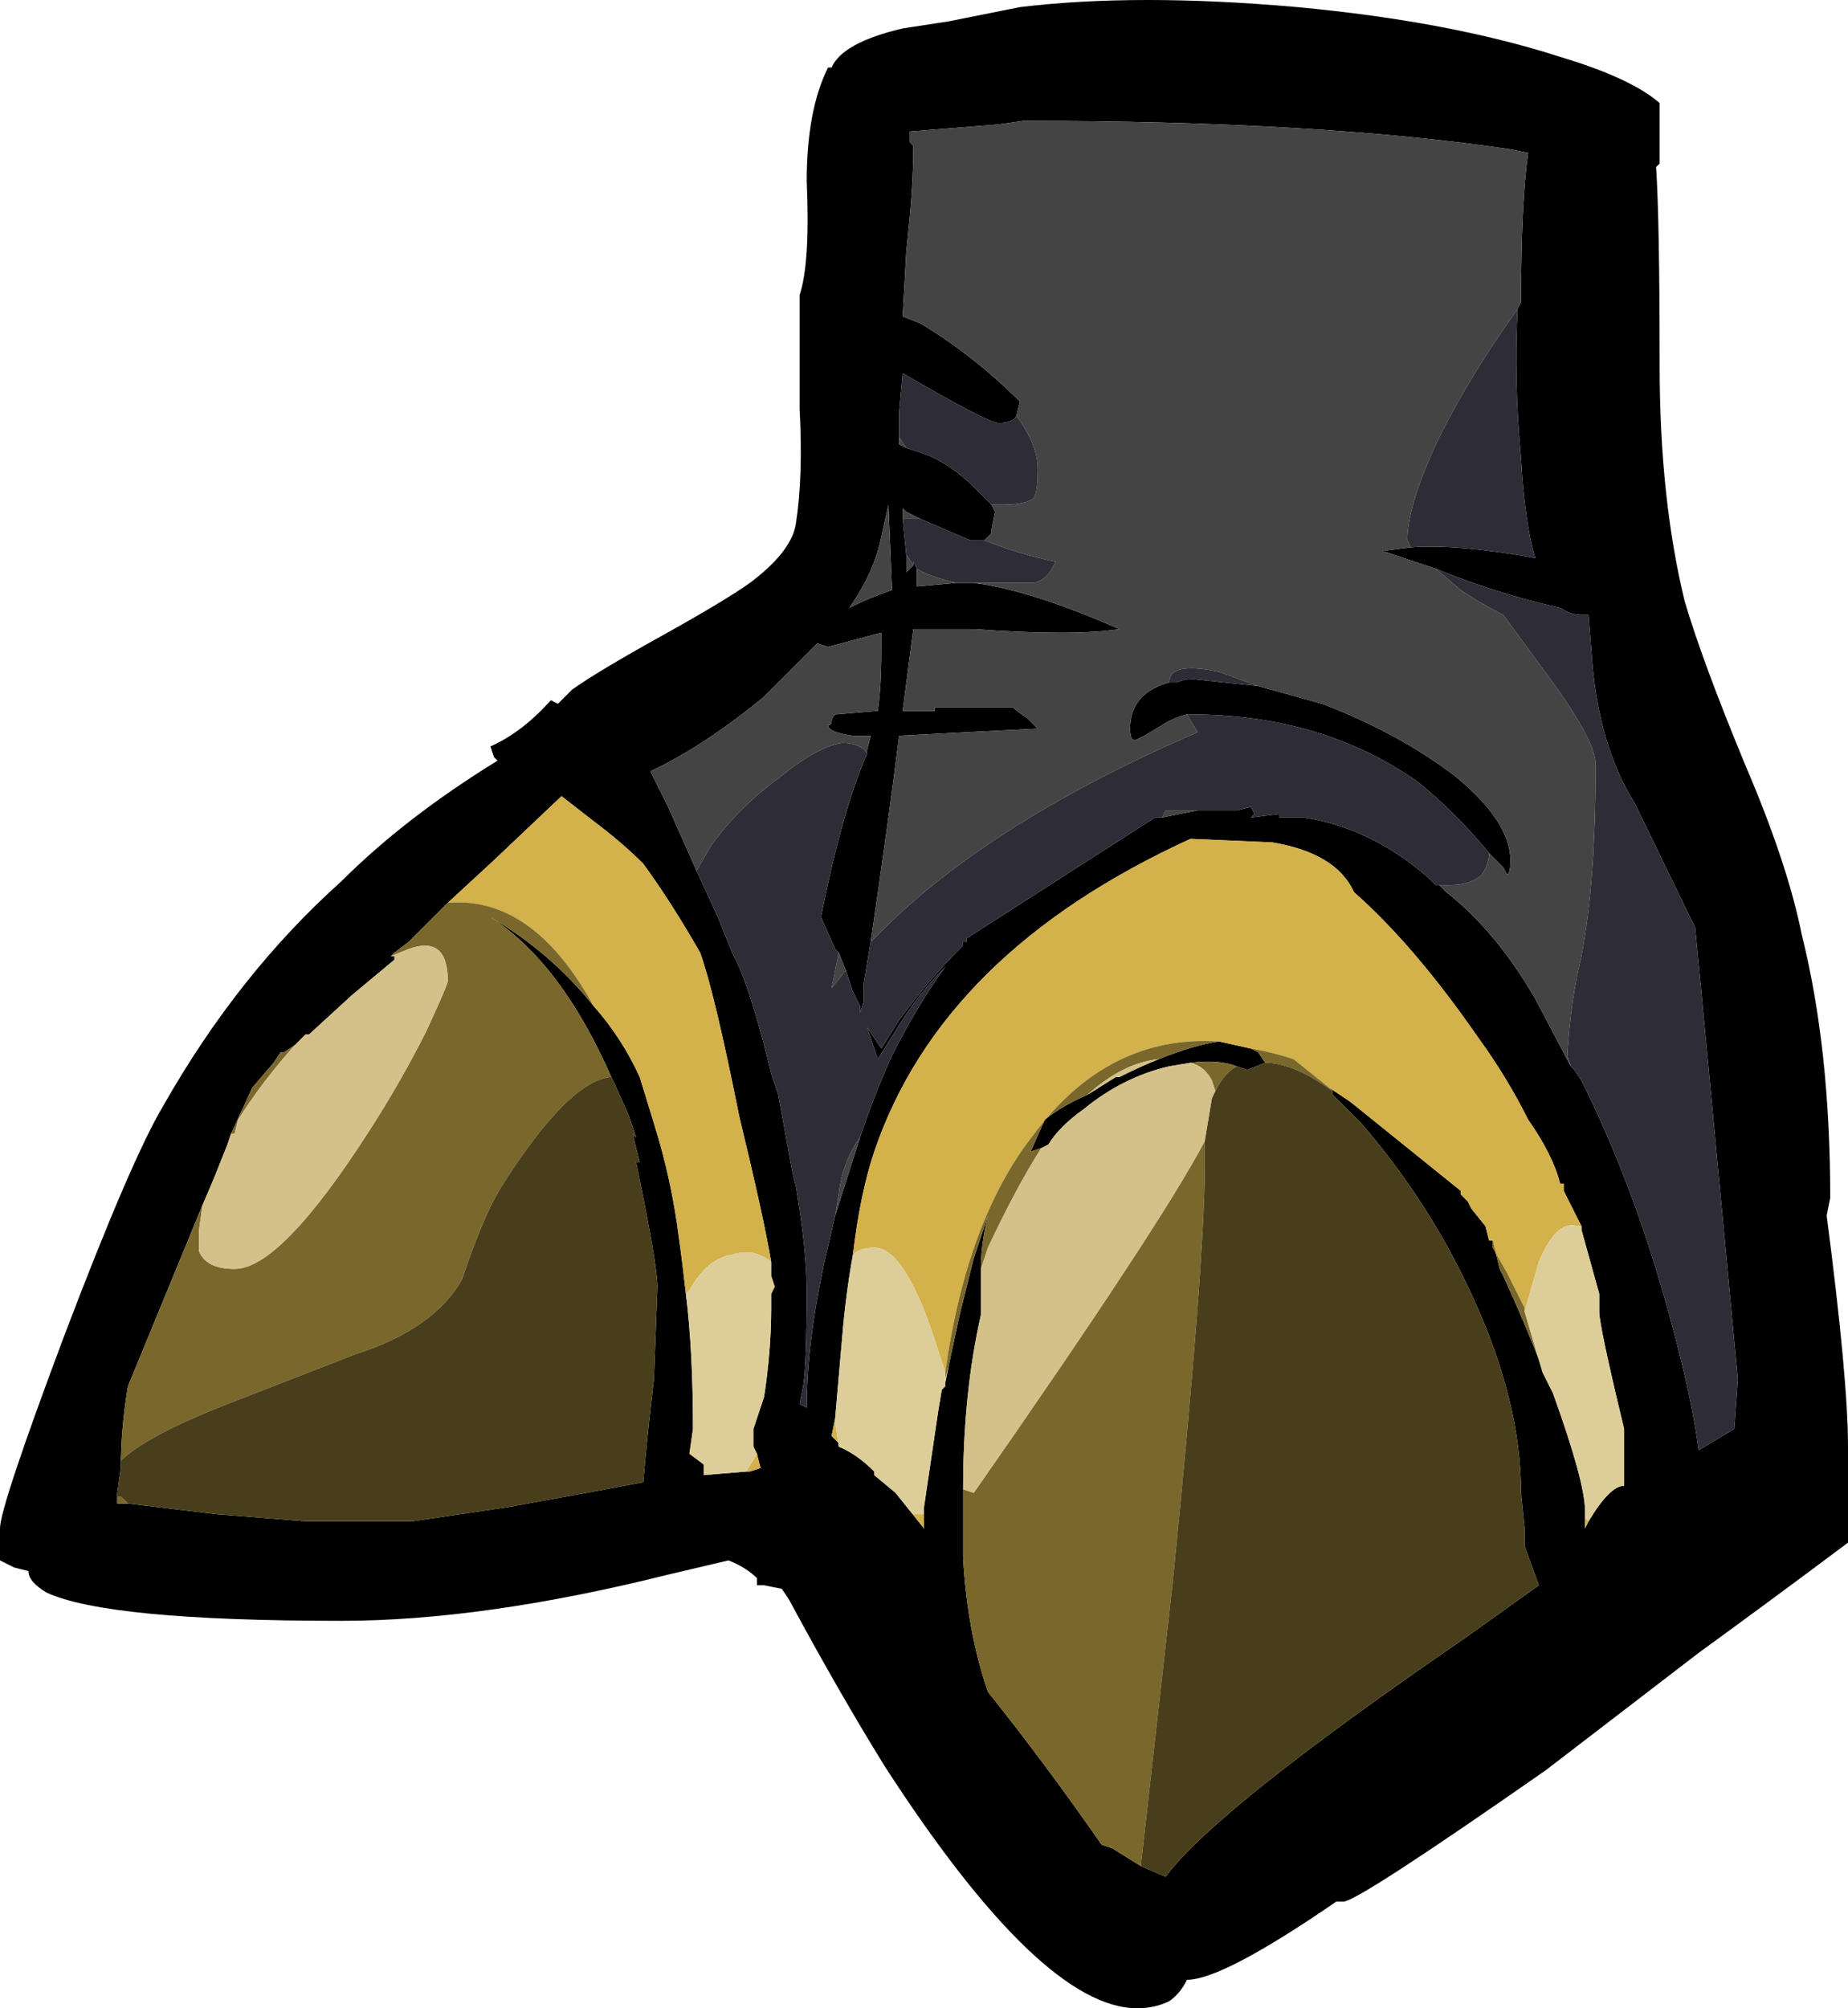 <?xml version="1.0" encoding="UTF-8" standalone="no"?>
<svg xmlns:ffdec="https://www.free-decompiler.com/flash" xmlns:xlink="http://www.w3.org/1999/xlink" ffdec:objectType="frame" height="197.75px" width="182.0px" xmlns="http://www.w3.org/2000/svg">
  <g transform="matrix(1.0, 0.0, 0.0, 1.0, 99.4, 75.95)">
    <use ffdec:characterId="1155" height="28.25" transform="matrix(7.0, 0.0, 0.0, 7.0, -99.4, -75.95)" width="26.0" xlink:href="#shape0"/>
  </g>
  <defs>
    <g id="shape0" transform="matrix(1.0, 0.0, 0.0, 1.0, 14.2, 10.85)">
      <path d="M9.1 -8.5 Q9.15 -7.75 9.15 -5.7 9.15 -3.85 9.5 -2.4 9.75 -1.55 10.35 -0.1 10.95 1.3 11.15 2.3 11.55 3.9 11.55 6.0 L11.5 6.25 Q11.8 8.55 11.8 9.5 L11.8 10.85 Q10.8 11.6 9.7 12.4 L7.55 14.05 Q4.9 15.9 4.7 15.9 L4.6 15.9 Q3.0 17.0 2.5 17.0 2.4 17.2 2.25 17.3 2.05 17.4 1.8 17.4 0.45 17.4 -1.75 14.0 -2.4 12.95 -3.1 11.65 L-3.2 11.5 -3.45 11.45 -3.55 11.45 -3.55 11.35 Q-3.7 11.2 -3.95 11.1 L-4.8 11.3 Q-7.4 11.95 -9.4 11.95 -12.7 11.95 -13.55 11.55 -13.8 11.4 -13.8 11.25 L-14.0 11.2 -14.2 11.1 -14.2 10.65 Q-14.2 10.35 -13.3 7.95 -12.35 5.45 -11.9 4.7 -10.85 2.85 -9.4 1.55 -8.5 0.65 -7.2 -0.15 L-7.25 -0.2 -7.3 -0.35 Q-6.85 -0.55 -6.45 -1.0 L-6.35 -0.95 -6.15 -1.15 Q-5.8 -1.4 -4.9 -1.9 -4.0 -2.4 -3.65 -2.65 -3.05 -3.1 -3.0 -3.5 -2.9 -4.15 -2.95 -5.1 L-2.95 -6.7 Q-2.8 -7.15 -2.85 -8.3 -2.85 -9.3 -2.55 -9.9 L-2.5 -9.9 Q-2.35 -10.25 -1.5 -10.45 L-0.85 -10.55 0.15 -10.75 Q1.8 -10.95 4.05 -10.75 6.2 -10.55 7.75 -10.05 8.75 -9.75 9.15 -9.4 L9.15 -8.55 9.1 -8.5 M7.15 -6.5 L7.2 -6.6 Q7.2 -8.0 7.3 -8.7 L7.05 -8.75 Q4.35 -9.15 0.2 -9.15 L-0.15 -9.1 -1.4 -9.0 -1.4 -8.85 -1.35 -8.8 -1.35 -8.75 Q-1.35 -8.35 -1.4 -7.8 L-1.45 -7.3 -1.5 -6.4 -1.25 -6.3 Q-0.5 -5.85 0.15 -5.2 L0.1 -5.0 Q0.05 -4.9 -0.15 -4.9 -0.3 -4.9 -1.5 -5.6 L-1.55 -5.05 -1.55 -4.7 -1.55 -4.6 -1.45 -4.55 -1.15 -4.45 Q-0.8 -4.3 -0.5 -4.0 L-0.25 -3.75 -0.2 -3.65 -0.25 -3.4 -0.25 -3.35 -0.35 -3.25 -0.55 -3.25 -1.25 -3.55 -1.45 -3.65 -1.5 -3.7 -1.5 -3.55 -1.45 -3.05 -1.45 -2.8 -1.35 -2.9 -1.35 -2.95 -1.3 -2.85 -1.3 -2.6 -0.75 -2.65 -0.5 -2.65 Q0.3 -2.55 1.55 -2.0 0.9 -1.9 -0.5 -2.0 -0.95 -2.0 -1.35 -2.0 L-1.5 -0.85 -1.05 -0.85 -1.05 -0.9 0.05 -0.9 Q0.1 -0.85 0.25 -0.75 L0.4 -0.6 -0.6 -0.55 -1.55 -0.5 Q-1.7 0.7 -1.95 2.4 L-2.05 3.0 -2.05 3.25 -2.1 3.4 -2.1 3.3 -2.2 3.1 -2.3 2.8 -2.4 2.55 -2.45 2.5 -2.65 2.05 Q-2.35 0.55 -2.0 -0.25 L-2.0 -0.3 -1.95 -0.5 -2.2 -0.5 Q-2.55 -0.55 -2.55 -0.65 -2.5 -0.65 -2.5 -0.7 -2.5 -0.75 -2.45 -0.8 L-1.85 -0.85 Q-1.8 -1.2 -1.8 -1.7 L-1.8 -1.95 -2.55 -1.75 -2.7 -1.8 -3.45 -1.05 Q-4.3 -0.35 -5.05 0.0 L-4.8 0.5 -4.4 1.4 -4.1 2.05 -3.9 2.55 Q-3.65 3.0 -3.35 4.25 L-3.25 4.55 -3.05 5.65 -3.0 5.85 Q-2.85 6.75 -2.85 7.3 -2.85 8.35 -2.9 8.65 L-2.95 8.9 -2.85 8.95 Q-2.85 8.05 -2.6 6.9 L-2.45 6.25 -2.1 5.15 Q-1.9 4.55 -1.65 4.0 -1.3 3.3 -0.9 2.75 -1.3 3.15 -1.6 3.65 L-1.85 4.05 -2.0 3.6 -1.8 3.9 -1.55 3.5 Q-1.15 2.95 -0.7 2.5 L-0.65 2.45 -0.65 2.4 -0.6 2.4 -0.6 2.35 2.05 0.65 2.15 0.65 2.65 0.55 3.2 0.55 3.4 0.5 3.45 0.6 3.4 0.65 3.8 0.6 3.8 0.65 4.15 0.65 Q5.1 0.8 5.9 1.5 L6.0 1.6 6.05 1.6 6.15 1.7 Q6.85 2.25 7.4 3.2 L7.9 4.15 7.95 4.2 8.05 4.35 Q8.8 5.85 9.3 7.7 9.6 8.8 9.7 9.55 L10.2 9.25 10.25 8.55 9.85 4.3 9.65 2.2 8.8 0.45 Q8.3 -0.35 8.2 -1.55 L8.15 -2.2 8.05 -2.2 Q7.9 -2.2 7.75 -2.3 6.85 -2.5 6.0 -2.85 L5.25 -3.1 5.65 -3.15 Q6.3 -3.2 7.4 -3.0 7.25 -3.5 7.2 -4.4 7.1 -5.45 7.15 -6.5 M2.5 -0.8 Q2.3 -0.75 2.15 -0.65 L1.9 -0.5 1.8 -0.45 Q1.7 -0.4 1.7 -0.6 1.7 -1.1 2.25 -1.25 L2.35 -1.25 2.5 -1.3 2.55 -1.3 3.5 -1.2 4.4 -0.95 Q5.45 -0.55 6.25 0.05 7.05 0.7 7.05 1.25 7.05 1.45 7.0 1.45 L6.95 1.35 6.75 1.15 Q6.3 0.6 5.75 0.15 4.4 -0.8 2.55 -0.8 L2.5 -0.8 M4.5 4.45 L4.8 4.65 6.35 5.9 6.35 5.95 6.45 6.05 6.5 6.15 6.7 6.4 6.75 6.6 6.8 6.6 6.9 7.0 6.95 7.1 Q7.25 7.75 7.5 8.4 L7.5 8.45 7.65 8.75 Q8.1 10.0 8.1 10.4 L8.1 10.5 8.1 10.65 8.15 10.55 Q8.45 10.05 8.65 10.05 L8.65 9.25 Q8.3 7.8 8.3 7.6 L8.3 7.35 8.05 6.45 8.05 6.4 7.8 5.9 7.8 5.8 7.75 5.8 Q7.65 5.4 7.3 4.9 7.0 4.3 6.6 3.75 5.7 2.45 4.85 1.7 4.6 1.15 3.7 1.0 L2.55 0.95 Q-0.95 2.55 -1.9 5.35 -2.1 5.95 -2.2 6.8 -2.3 7.35 -2.35 7.95 L-2.45 9.1 -2.5 9.35 -2.4 9.45 -2.4 9.5 Q-2.15 9.6 -1.9 9.85 L-1.9 9.9 -1.6 10.15 -1.4 10.4 -1.2 10.65 -1.2 10.45 -1.2 10.35 -1.0 9.0 -0.95 8.7 -0.9 8.65 -0.9 8.6 -0.85 8.35 -0.7 7.65 -0.5 6.85 -0.3 6.25 Q-0.4 6.65 -0.4 7.0 L-0.4 7.65 Q-0.65 8.75 -0.65 10.1 L-0.65 11.05 Q-0.6 12.0 -0.35 12.8 L-0.3 12.95 Q0.5 13.95 1.3 15.1 L1.45 15.15 1.85 15.4 2.2 15.55 Q2.9 14.6 6.4 12.2 L7.45 11.45 7.25 10.9 7.25 10.65 7.2 10.15 Q7.2 8.85 6.5 7.35 5.9 6.05 4.95 4.95 L4.55 4.55 4.55 4.5 4.5 4.45 M2.95 3.8 L3.4 3.9 3.5 3.95 3.6 4.1 3.35 4.2 3.2 4.15 Q2.95 4.05 2.55 4.1 L2.25 4.15 Q1.6 4.3 1.05 4.75 0.7 5.0 0.55 5.25 L0.45 5.3 0.3 5.35 0.5 4.9 Q0.75 4.7 1.1 4.55 L1.5 4.3 1.55 4.3 Q1.85 4.15 2.1 4.05 2.6 3.85 2.95 3.8 M-1.7 -3.75 L-1.8 -3.3 Q-1.9 -2.8 -2.25 -2.3 -1.95 -2.45 -1.65 -2.55 L-1.7 -3.75 M-3.35 6.9 Q-3.45 6.3 -3.8 4.85 -4.15 3.1 -4.35 2.55 -4.75 1.85 -5.15 1.3 -5.45 1.0 -5.85 0.7 L-6.3 0.35 -7.25 1.25 -7.9 1.85 -8.45 2.4 -8.65 2.55 -8.7 2.6 -8.65 2.6 -8.65 2.65 -9.25 3.15 -9.85 3.7 -9.9 3.7 -10.05 3.85 -10.2 3.95 -10.25 3.95 -10.35 4.1 -10.65 4.45 -10.95 5.1 -11.0 5.25 -11.2 5.75 -11.35 6.1 -12.4 8.65 Q-12.5 9.25 -12.5 9.8 L-12.55 10.15 -12.55 10.2 -12.55 10.3 -12.4 10.3 -11.15 10.45 -9.9 10.55 -8.4 10.55 -7.05 10.35 -5.95 10.15 -5.15 10.0 Q-5.1 9.4 -5.0 8.55 L-4.95 7.25 Q-4.95 6.95 -5.25 5.5 L-5.2 5.5 -5.3 5.1 -5.25 5.15 -5.35 4.85 -5.55 4.4 -5.6 4.3 Q-6.3 2.7 -7.3 2.05 -6.45 2.55 -5.85 3.3 -5.45 3.75 -5.2 4.3 L-5.0 4.95 Q-4.75 5.75 -4.65 6.55 -4.6 6.9 -4.55 7.35 -4.45 8.15 -4.45 9.25 L-4.5 9.6 -4.3 9.75 -4.3 9.9 -3.7 9.85 -3.65 9.85 -3.5 9.8 -3.55 9.6 -3.6 9.5 -3.6 9.25 -3.45 8.8 Q-3.35 8.15 -3.35 7.55 L-3.35 7.35 -3.3 7.25 -3.35 7.1 -3.35 6.9" fill="#000000" fill-rule="evenodd" stroke="none"/>
      <path d="M0.1 -5.0 L0.15 -5.2 Q-0.5 -5.85 -1.25 -6.3 L-1.5 -6.4 -1.45 -7.3 -1.4 -7.8 Q-1.35 -8.35 -1.35 -8.75 L-1.35 -8.8 -1.4 -8.85 -1.4 -9.0 -0.15 -9.1 0.2 -9.15 Q4.35 -9.15 7.05 -8.75 L7.3 -8.7 Q7.2 -8.0 7.2 -6.6 L7.15 -6.5 Q6.5 -5.6 6.05 -4.7 5.6 -3.75 5.6 -3.25 L5.65 -3.15 5.25 -3.1 6.0 -2.85 6.35 -2.55 Q6.65 -2.35 6.95 -2.2 L7.5 -1.45 Q8.25 -0.45 8.25 -0.1 8.25 1.55 8.05 2.6 7.9 3.2 7.85 4.0 L7.9 4.15 7.4 3.2 Q6.85 2.25 6.15 1.7 L6.05 1.6 6.2 1.6 Q6.5 1.6 6.65 1.45 6.75 1.3 6.75 1.15 L6.95 1.35 7.0 1.45 Q7.05 1.45 7.05 1.25 7.05 0.7 6.25 0.05 5.45 -0.55 4.4 -0.95 L3.5 -1.2 2.95 -1.4 Q2.25 -1.55 2.25 -1.25 1.7 -1.1 1.7 -0.6 1.7 -0.4 1.8 -0.45 L1.9 -0.5 2.15 -0.65 Q2.3 -0.75 2.5 -0.8 L2.65 -0.55 Q-0.25 0.7 -1.8 2.25 L-1.95 2.4 Q-1.7 0.7 -1.55 -0.5 L-0.6 -0.55 0.4 -0.6 0.25 -0.75 Q0.1 -0.85 0.05 -0.9 L-1.05 -0.9 -1.05 -0.85 -1.5 -0.85 -1.35 -2.0 Q-0.95 -2.0 -0.5 -2.0 0.9 -1.9 1.55 -2.0 0.3 -2.55 -0.5 -2.65 L0.35 -2.65 Q0.55 -2.7 0.65 -2.95 0.15 -3.05 -0.35 -3.25 L-0.25 -3.35 -0.25 -3.4 -0.2 -3.65 -0.25 -3.75 -0.1 -3.75 Q0.25 -3.75 0.35 -3.85 0.4 -3.95 0.4 -4.25 0.4 -4.6 0.1 -5.0 M2.65 0.55 L2.15 0.65 2.2 0.55 2.65 0.55 M-2.1 5.15 L-2.45 6.25 -2.4 5.95 Q-2.35 5.5 -2.1 5.15 M-4.4 1.4 L-4.8 0.5 -5.05 0.0 Q-4.3 -0.35 -3.45 -1.05 L-2.7 -1.8 -2.55 -1.75 -1.8 -1.95 -1.8 -1.7 Q-1.8 -1.2 -1.85 -0.85 L-2.45 -0.8 Q-2.5 -0.75 -2.5 -0.7 -2.5 -0.65 -2.55 -0.65 -2.55 -0.55 -2.2 -0.5 L-1.95 -0.5 -2.0 -0.3 -2.0 -0.25 Q-2.1 -0.4 -2.35 -0.4 -2.7 -0.35 -3.25 0.1 -3.8 0.5 -4.2 1.05 L-4.4 1.4 M-2.4 2.55 L-2.3 2.8 -2.5 3.05 -2.4 2.55 M-1.55 -4.7 L-1.45 -4.55 -1.55 -4.6 -1.55 -4.7 M-1.5 -3.55 L-1.5 -3.7 -1.45 -3.65 -1.25 -3.55 -1.5 -3.55 M-1.7 -3.75 L-1.65 -2.55 Q-1.95 -2.45 -2.25 -2.3 -1.9 -2.8 -1.8 -3.3 L-1.7 -3.75 M-1.35 -2.9 L-1.45 -2.8 -1.45 -3.05 -1.35 -2.9 M-1.3 -2.85 Q-1.15 -2.75 -0.75 -2.65 L-1.3 -2.6 -1.3 -2.85" fill="#444444" fill-rule="evenodd" stroke="none"/>
      <path d="M6.8 6.6 L6.75 6.6 6.7 6.4 6.5 6.15 6.45 6.05 6.35 5.95 6.35 5.9 4.8 4.65 4.5 4.45 4.0 4.05 Q3.7 3.95 3.4 3.9 L2.95 3.8 Q1.4 3.7 0.35 5.1 -0.6 6.3 -0.9 8.45 L-1.0 8.15 Q-1.45 6.7 -1.9 6.7 -2.1 6.7 -2.2 6.8 -2.1 5.95 -1.9 5.35 -0.95 2.55 2.55 0.95 L3.7 1.0 Q4.6 1.15 4.85 1.7 5.7 2.45 6.6 3.75 7.0 4.3 7.3 4.9 7.65 5.4 7.75 5.8 L7.8 5.8 7.8 5.9 8.05 6.4 8.0 6.4 Q7.7 6.3 7.45 6.9 7.35 7.25 7.25 7.6 L7.25 7.55 7.0 7.05 6.8 6.7 6.8 6.6 M-1.2 10.45 L-1.2 10.65 -1.4 10.4 -1.35 10.45 -1.2 10.45 M-2.4 9.5 L-2.4 9.45 -2.5 9.35 -2.45 9.1 -2.45 9.15 -2.4 9.5 M8.1 10.5 L8.15 10.55 8.1 10.65 8.1 10.5 M-7.9 1.85 L-7.25 1.25 -6.3 0.35 -5.85 0.7 Q-5.45 1.0 -5.15 1.3 -4.75 1.85 -4.35 2.55 -4.15 3.1 -3.8 4.85 -3.45 6.3 -3.35 6.9 -3.6 6.7 -3.9 6.8 -4.25 6.85 -4.5 7.3 L-4.55 7.35 Q-4.6 6.9 -4.65 6.55 -4.75 5.75 -5.0 4.95 L-5.2 4.3 Q-5.45 3.75 -5.85 3.3 -6.7 1.75 -7.9 1.85 M-3.55 9.6 L-3.5 9.8 -3.65 9.85 -3.7 9.85 -3.55 9.6" fill="#d3b14b" fill-rule="evenodd" stroke="none"/>
      <path d="M6.8 6.6 L6.8 6.7 7.0 7.05 7.25 7.55 7.25 7.6 7.5 8.45 7.5 8.4 Q7.25 7.75 6.95 7.1 L6.9 7.0 6.8 6.6 M-0.9 8.45 Q-0.6 6.3 0.35 5.1 1.4 3.7 2.95 3.8 2.6 3.85 2.1 4.05 1.6 4.1 1.1 4.55 0.75 4.7 0.5 4.9 L0.3 5.35 0.45 5.3 Q0.1 5.85 -0.3 6.7 L-0.4 7.0 Q-0.4 6.65 -0.3 6.25 L-0.5 6.85 -0.7 7.65 -0.85 8.35 -0.9 8.55 -0.9 8.45 M3.4 3.9 Q3.7 3.95 4.0 4.05 L4.5 4.45 4.55 4.5 Q4.0 4.1 3.6 4.1 L3.5 3.95 3.4 3.9 M1.85 15.4 L1.45 15.15 1.3 15.1 Q0.5 13.95 -0.3 12.95 L-0.35 12.8 Q-0.6 12.0 -0.65 11.05 L-0.65 10.1 -0.5 10.15 Q2.15 6.35 2.75 5.2 2.75 5.35 2.75 5.55 2.75 6.9 2.3 11.4 L1.85 15.4 M2.55 4.1 Q2.95 4.05 3.2 4.15 3.0 4.25 2.85 4.6 L2.9 4.5 2.85 4.35 Q2.75 4.15 2.55 4.1 M-7.9 1.85 Q-6.7 1.75 -5.85 3.3 -6.45 2.55 -7.3 2.05 -6.3 2.7 -5.6 4.3 -6.2 4.35 -7.15 5.85 -7.4 6.25 -7.7 7.15 -8.1 7.85 -9.2 8.2 L-11.0 8.9 Q-12.15 9.35 -12.5 9.7 L-12.5 9.8 Q-12.5 9.25 -12.4 8.65 L-11.35 6.1 -11.4 6.45 -11.4 6.75 Q-11.3 7.0 -10.9 7.0 -10.25 7.0 -9.0 5.05 -8.55 4.35 -8.2 3.65 -7.9 3.0 -7.9 2.95 -7.9 2.3 -8.45 2.5 L-8.7 2.6 -8.65 2.55 -8.45 2.4 -7.9 1.85 M-12.55 10.2 L-12.5 10.2 Q-12.45 10.25 -12.4 10.3 L-12.55 10.3 -12.55 10.2 M-10.95 5.1 L-10.65 4.45 -10.35 4.1 -10.25 3.95 -10.2 3.95 -10.05 3.85 Q-10.5 4.35 -10.85 4.9 L-10.9 5.1 -10.95 5.1" fill="#7a672c" fill-rule="evenodd" stroke="none"/>
      <path d="M4.55 4.5 L4.55 4.55 4.95 4.95 Q5.9 6.05 6.5 7.35 7.2 8.85 7.2 10.15 L7.25 10.65 7.25 10.9 7.45 11.45 6.4 12.2 Q2.9 14.6 2.2 15.55 L1.85 15.4 2.3 11.4 Q2.75 6.9 2.75 5.55 2.75 5.35 2.75 5.2 L2.85 4.6 Q3.0 4.25 3.2 4.15 L3.35 4.2 3.6 4.1 Q4.0 4.1 4.55 4.5 M-5.6 4.3 L-5.55 4.4 -5.35 4.85 -5.25 5.15 -5.3 5.1 -5.2 5.5 -5.25 5.5 Q-4.95 6.95 -4.95 7.25 L-5.0 8.55 Q-5.1 9.4 -5.15 10.0 L-5.95 10.15 -7.05 10.35 -8.4 10.55 -9.9 10.55 -11.15 10.45 -12.4 10.3 Q-12.45 10.25 -12.5 10.2 L-12.55 10.2 -12.55 10.15 -12.5 9.8 -12.5 9.7 Q-12.15 9.35 -11.0 8.9 L-9.2 8.2 Q-8.1 7.85 -7.7 7.15 -7.4 6.25 -7.15 5.85 -6.2 4.35 -5.6 4.3" fill="#493e1b" fill-rule="evenodd" stroke="none"/>
      <path d="M-0.65 10.1 Q-0.65 8.75 -0.4 7.65 L-0.4 7.0 -0.3 6.7 Q0.1 5.85 0.45 5.3 L0.55 5.25 Q0.7 5.0 1.05 4.75 1.6 4.3 2.25 4.15 L2.55 4.1 Q2.75 4.15 2.85 4.35 L2.9 4.5 2.85 4.6 2.75 5.2 Q2.15 6.35 -0.5 10.15 L-0.65 10.1 M-0.85 8.35 L-0.9 8.6 -0.9 8.65 -0.95 8.7 -0.9 8.55 -0.85 8.35 M2.1 4.05 Q1.85 4.15 1.55 4.3 L1.5 4.3 1.1 4.55 Q1.6 4.1 2.1 4.05 M-10.05 3.85 L-9.9 3.7 -9.85 3.7 -9.25 3.15 -8.65 2.65 -8.65 2.6 -8.7 2.6 -8.45 2.5 Q-7.9 2.3 -7.9 2.95 -7.9 3.0 -8.2 3.65 -8.55 4.35 -9.0 5.05 -10.25 7.0 -10.9 7.0 -11.3 7.0 -11.4 6.75 L-11.4 6.45 -11.35 6.1 -11.2 5.75 -11.0 5.25 -10.95 5.1 -10.9 5.1 -10.85 4.9 Q-10.5 4.35 -10.05 3.85" fill="#d3c189" fill-rule="evenodd" stroke="none"/>
      <path d="M7.25 7.6 Q7.35 7.25 7.45 6.9 7.7 6.3 8.0 6.4 L8.05 6.4 8.05 6.45 8.3 7.35 8.3 7.6 Q8.3 7.8 8.65 9.25 L8.65 10.05 Q8.45 10.05 8.15 10.55 L8.1 10.5 8.1 10.4 Q8.1 10.0 7.65 8.75 L7.5 8.45 7.25 7.6 M-2.2 6.8 Q-2.1 6.7 -1.9 6.7 -1.45 6.7 -1.0 8.15 L-0.9 8.45 -0.9 8.55 -0.95 8.7 -1.0 9.0 -1.2 10.35 -1.2 10.45 -1.35 10.45 -1.4 10.4 -1.6 10.15 -1.9 9.9 -1.9 9.85 Q-2.15 9.6 -2.4 9.5 L-2.45 9.15 -2.45 9.1 -2.35 7.95 Q-2.3 7.35 -2.2 6.8 M-4.55 7.35 L-4.5 7.3 Q-4.25 6.85 -3.9 6.8 -3.6 6.7 -3.35 6.9 L-3.35 7.1 -3.3 7.25 -3.35 7.35 -3.35 7.55 Q-3.35 8.15 -3.45 8.8 L-3.6 9.25 -3.6 9.5 -3.55 9.6 -3.7 9.85 -4.3 9.9 -4.3 9.75 -4.5 9.6 -4.45 9.25 Q-4.45 8.15 -4.55 7.35" fill="#ddce99" fill-rule="evenodd" stroke="none"/>
      <path d="M0.1 -5.0 Q0.4 -4.6 0.4 -4.25 0.4 -3.95 0.35 -3.85 0.25 -3.75 -0.1 -3.75 L-0.25 -3.75 -0.5 -4.0 Q-0.8 -4.3 -1.15 -4.45 L-1.45 -4.55 -1.55 -4.7 -1.55 -5.05 -1.5 -5.6 Q-0.3 -4.9 -0.15 -4.9 0.05 -4.9 0.1 -5.0 M-0.35 -3.25 Q0.15 -3.05 0.65 -2.95 0.55 -2.7 0.35 -2.65 L-0.5 -2.65 -0.75 -2.65 Q-1.15 -2.75 -1.3 -2.85 L-1.35 -2.95 -1.35 -2.9 -1.45 -3.05 -1.5 -3.55 -1.25 -3.55 -0.55 -3.25 -0.35 -3.25 M-1.95 2.4 L-1.8 2.25 Q-0.25 0.7 2.65 -0.55 L2.5 -0.8 2.55 -0.8 Q4.4 -0.8 5.75 0.15 6.3 0.6 6.75 1.15 6.75 1.3 6.65 1.45 6.5 1.6 6.2 1.6 L6.05 1.6 6.0 1.6 5.9 1.5 Q5.1 0.8 4.15 0.65 L3.8 0.65 3.8 0.6 3.4 0.65 3.45 0.6 3.4 0.5 3.2 0.55 2.65 0.55 2.2 0.55 2.15 0.65 2.05 0.65 -0.6 2.35 -0.6 2.4 -0.65 2.4 -0.65 2.45 -0.7 2.5 Q-1.15 2.95 -1.55 3.5 L-1.8 3.9 -2.0 3.6 -1.85 4.05 -1.6 3.65 Q-1.3 3.15 -0.9 2.75 -1.3 3.3 -1.65 4.0 -1.9 4.55 -2.1 5.15 -2.35 5.5 -2.4 5.95 L-2.45 6.25 -2.6 6.9 Q-2.85 8.05 -2.85 8.95 L-2.95 8.9 -2.9 8.65 Q-2.85 8.35 -2.85 7.3 -2.85 6.75 -3.0 5.85 L-3.05 5.65 -3.25 4.55 -3.35 4.25 Q-3.65 3.0 -3.9 2.55 L-4.1 2.05 -4.4 1.4 -4.2 1.05 Q-3.8 0.5 -3.25 0.1 -2.7 -0.35 -2.35 -0.4 -2.1 -0.4 -2.0 -0.25 -2.35 0.55 -2.65 2.05 L-2.45 2.5 -2.4 2.55 -2.5 3.05 -2.3 2.8 -2.2 3.1 -2.1 3.3 -2.1 3.4 -2.05 3.25 -2.05 3.0 -1.95 2.4 M2.25 -1.25 Q2.25 -1.55 2.95 -1.4 L3.5 -1.2 2.55 -1.3 2.5 -1.3 2.35 -1.25 2.25 -1.25 M7.9 4.15 L7.85 4.0 Q7.9 3.2 8.05 2.6 8.25 1.55 8.25 -0.1 8.25 -0.45 7.5 -1.45 L6.95 -2.2 Q6.65 -2.35 6.35 -2.55 L6.0 -2.85 Q6.85 -2.5 7.75 -2.3 7.9 -2.2 8.05 -2.2 L8.15 -2.2 8.2 -1.55 Q8.3 -0.35 8.8 0.45 L9.65 2.2 9.85 4.3 10.25 8.55 10.2 9.25 9.7 9.55 Q9.6 8.8 9.3 7.7 8.8 5.85 8.05 4.35 L7.95 4.2 7.9 4.15 M5.65 -3.15 L5.6 -3.25 Q5.6 -3.75 6.05 -4.7 6.5 -5.6 7.15 -6.5 7.1 -5.45 7.2 -4.4 7.25 -3.5 7.4 -3.0 6.3 -3.2 5.65 -3.15" fill="#2e2c36" fill-rule="evenodd" stroke="none"/>
    </g>
  </defs>
</svg>
